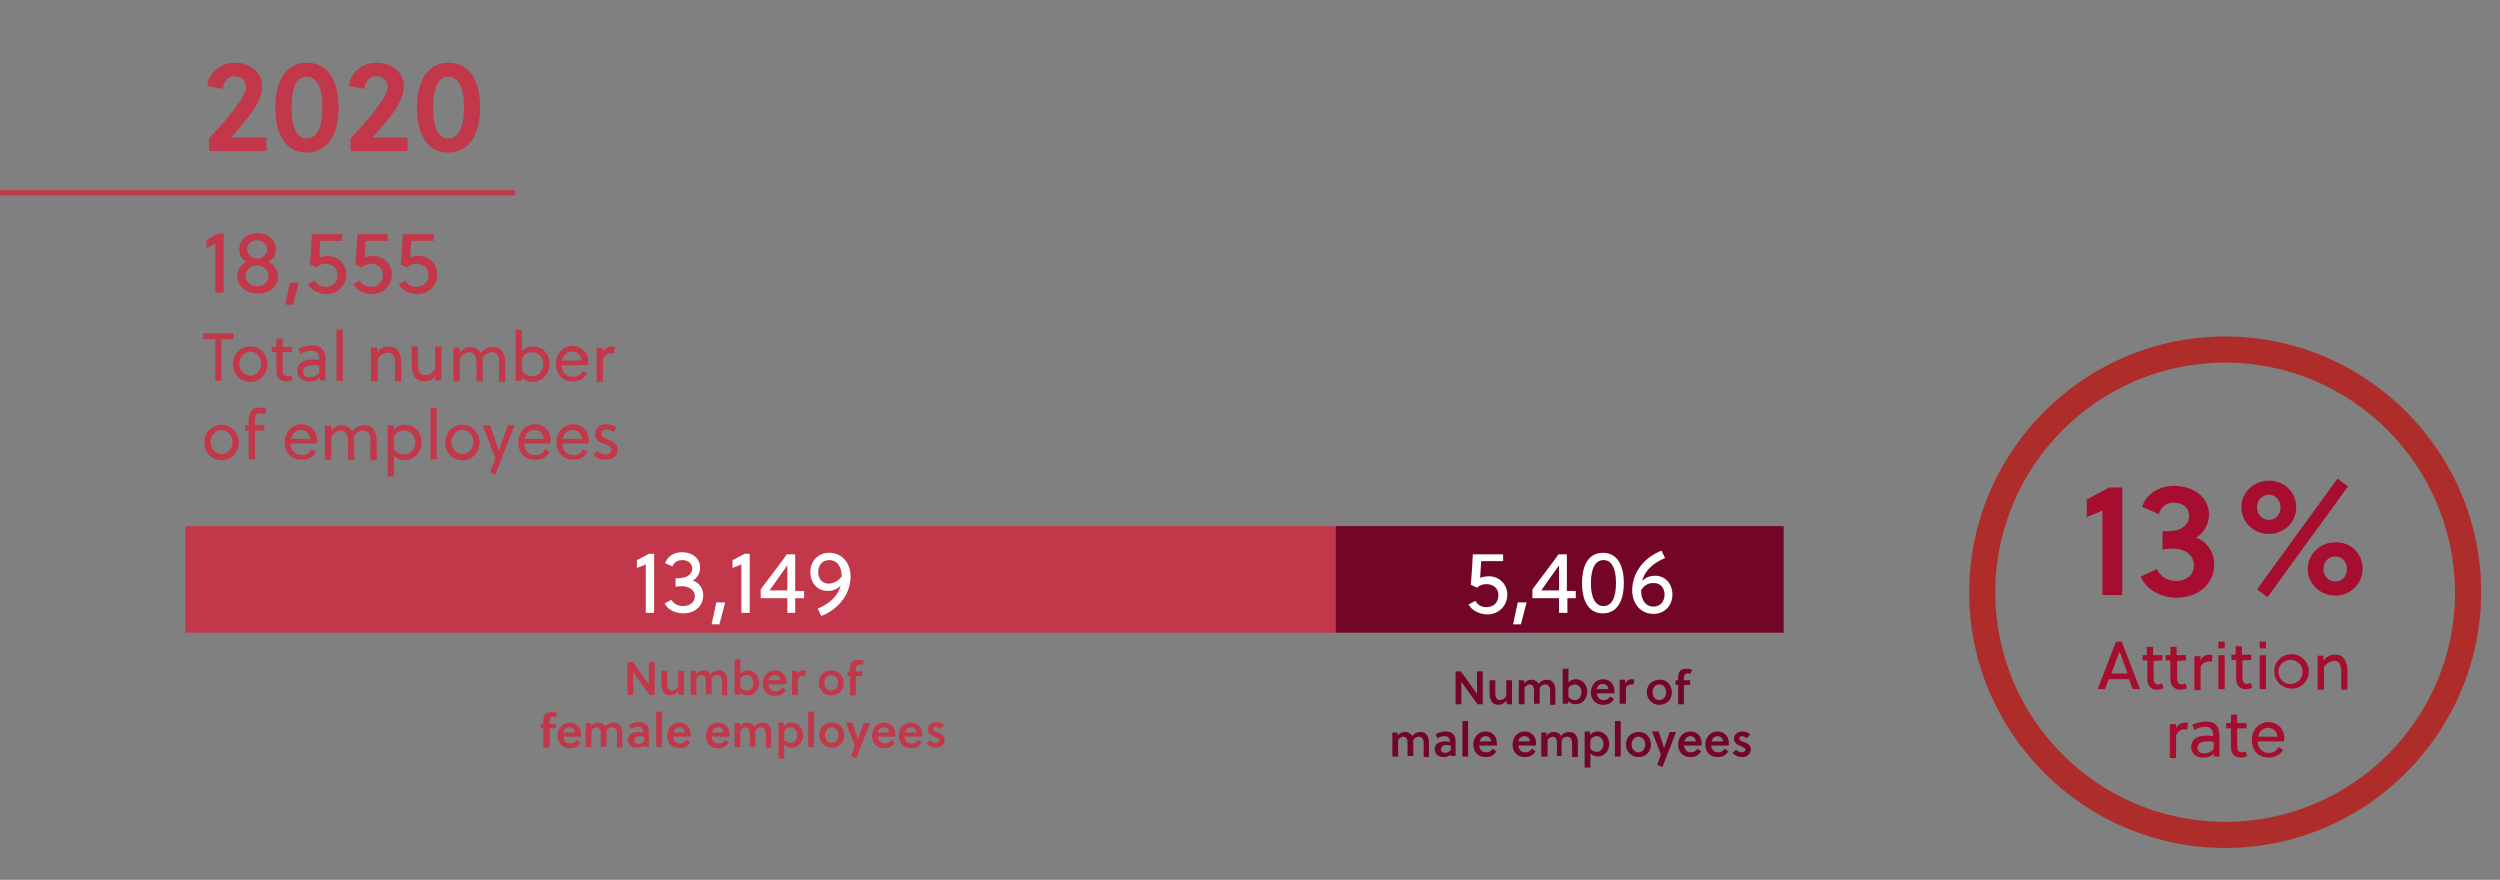 <?xml version="1.0" encoding="utf-8"?>
<!-- Generator: Adobe Illustrator 25.2.1, SVG Export Plug-In . SVG Version: 6.00 Build 0)  -->
<svg version="1.1" id="Layer_1" xmlns="http://www.w3.org/2000/svg" xmlns:xlink="http://www.w3.org/1999/xlink" x="0px" y="0px"
	 viewBox="0 0 478.5 168.4" style="enable-background:new 0 0 478.5 168.4;" xml:space="preserve">
<rect x="0" y="0" width="478.5" height="168.4" fill="#808080" stroke="none"/>
<style type="text/css">
	.st0{clip-path:url(#SVGID_2_);}
	.st1{fill:#C2384A;}
	.st2{fill:#730526;}
	.st3{enable-background:new    ;}
	.st4{fill:#FFFFFF;}
	.st5{fill:#A60D2E;}
	.st6{clip-path:url(#SVGID_4_);}
	.st7{fill:#AE2D2B;}
</style>
<g>
	<defs>
		<rect id="SVGID_1_" width="502.3" height="168.4"/>
	</defs>
	<clipPath id="SVGID_2_">
		<use xlink:href="#SVGID_1_"  style="overflow:visible;"/>
	</clipPath>
	<g class="st0">
		<g>
			<rect y="36.4" class="st1" width="98.6" height="1"/>
		</g>
	</g>
</g>
<g>
	<rect x="255.6" y="100.7" class="st2" width="85.8" height="20.4"/>
</g>
<g>
	<rect x="35.5" y="100.7" class="st1" width="220.1" height="20.4"/>
</g>
<g class="st3">
	<path class="st4" d="M123.6,117.3v-9.3c-0.5,0.3-1.2,0.5-1.7,0.7v-1.5c0.7-0.3,1.5-0.8,2.3-1.2h1v11.3H123.6z"/>
	<path class="st4" d="M129.4,110.7c0.7,0,1.2-0.1,1.6-0.2c0.9-0.2,1.5-0.9,1.5-1.7c0-0.9-0.8-1.6-1.9-1.6c-0.8,0-1.6,0.4-1.9,1.2
		l-1.4-0.6c0.4-1.2,1.6-2.1,3.2-2.1c2.1,0,3.5,1.2,3.5,3c0,1-0.6,2-1.4,2.4c1.2,0.4,2,1.5,2,2.8c0,2.2-1.7,3.5-3.8,3.5
		c-1.4,0-2.9-0.6-3.6-1.9l1.3-0.7c0.5,0.8,1.3,1.2,2.2,1.2c1.2,0,2.3-0.6,2.3-1.9c0-1.1-1.1-1.9-2.4-1.9c-0.4,0-0.8,0-1.3,0.1V110.7
		z"/>
</g>
<g class="st3">
	<path class="st4" d="M137.7,119.5h-1.5l0.9-4.2h1.7L137.7,119.5z"/>
</g>
<g class="st3">
	<path class="st4" d="M141.9,117.3v-9.3c-0.5,0.3-1.2,0.5-1.7,0.7v-1.5c0.7-0.3,1.5-0.8,2.3-1.2h1v11.3H141.9z"/>
	<path class="st4" d="M150.7,117.3v-2.8h-5.1v-1.7c1.4-1.9,3.5-4.6,5-6.7h1.6v7h1.7v1.4h-1.7v2.8H150.7z M150.7,113v-4.8
		c-1.1,1.5-2.6,3.7-3.4,4.8H150.7z"/>
	<path class="st4" d="M156.5,116.5c2.1-0.9,3.8-2.2,4.4-4.4c-0.7,0.7-1.5,1-2.5,1c-2,0-3.3-1.6-3.3-3.6c0-2.1,1.5-3.7,3.6-3.7
		c2.6,0,4.1,2.1,4.1,4.5c0,3.6-2.5,6.4-5.6,7.6L156.5,116.5z M161.1,110.3c0-1.6-0.7-3.1-2.4-3.1c-1.3,0-2.1,1-2.1,2.3
		c0,1.3,0.8,2.2,2,2.2C159.6,111.7,160.6,111.1,161.1,110.3z"/>
</g>
<g class="st3">
	<path class="st4" d="M287.8,107.4h-4.3c-0.1,1-0.1,2.2-0.2,3.2c0.5-0.2,1.1-0.3,1.7-0.3c1.9,0,3.5,1.5,3.5,3.5
		c0,2.1-1.6,3.8-3.8,3.8c-1.4,0-3-0.7-3.6-1.9l1.3-0.7c0.4,0.8,1.2,1.2,2.1,1.2c1.5,0,2.3-1,2.3-2.3s-1-2.1-2.3-2.1
		c-0.7,0-1.3,0.2-1.8,0.7l-1.2-0.6c0.2-1.7,0.3-4.1,0.4-5.8h5.8V107.4z"/>
</g>
<g class="st3">
	<path class="st4" d="M291.1,119.5h-1.5l0.9-4.2h1.7L291.1,119.5z"/>
</g>
<g class="st3">
	<path class="st4" d="M298.4,117.3v-2.8h-5.1v-1.7c1.4-1.9,3.5-4.6,5-6.7h1.6v7h1.7v1.4H300v2.8H298.4z M298.4,113v-4.8
		c-1.1,1.5-2.6,3.7-3.4,4.8H298.4z"/>
</g>
<g class="st3">
	<path class="st4" d="M310.8,111.6c0,3.6-1.4,5.8-4,5.8s-4-2.2-4-5.8c0-3.6,1.4-5.8,4-5.8S310.8,108,310.8,111.6z M304.5,111.6
		c0,2.9,0.9,4.4,2.4,4.4s2.4-1.4,2.4-4.4s-0.9-4.4-2.4-4.4S304.5,108.7,304.5,111.6z"/>
</g>
<g class="st3">
	<path class="st4" d="M318.7,106.8c-2.1,0.9-3.8,2.2-4.4,4.4c0.7-0.7,1.5-1,2.5-1c2,0,3.3,1.6,3.3,3.6c0,2.1-1.5,3.7-3.6,3.7
		c-2.6,0-4.1-2.1-4.1-4.5c0-3.6,2.5-6.4,5.6-7.6L318.7,106.8z M314.1,113c0,1.6,0.7,3.1,2.4,3.1c1.3,0,2.1-1,2.1-2.3
		c0-1.3-0.8-2.2-2-2.2C315.5,111.5,314.6,112.1,314.1,113z"/>
</g>
<g class="st3">
	<path class="st1" d="M124.3,133l-3.1-4.3v4.3h-1.1v-6.3h1l3.1,4.3v-4.3h1.1v6.3H124.3z"/>
	<path class="st1" d="M129.9,133l-0.1-0.7c-0.4,0.5-0.9,0.8-1.5,0.8s-1-0.2-1.3-0.6c-0.3-0.5-0.4-1.1-0.4-1.7v-2.4h1.1v2.3
		c0,0.4,0,0.8,0.2,1.1c0.1,0.2,0.4,0.4,0.7,0.4c0.4,0,0.9-0.3,1.2-0.7v-3.1h1.1v4.6H129.9z"/>
	<path class="st1" d="M138.2,133v-2.3c0-0.4,0-0.8-0.2-1.1c-0.1-0.2-0.4-0.4-0.7-0.4c-0.4,0-0.8,0.2-1.1,0.6c0,0.2,0,0.5,0,0.7v2.4
		h-1.1v-2.3c0-0.4,0-0.8-0.2-1.1c-0.1-0.2-0.4-0.3-0.6-0.3c-0.4,0-0.8,0.3-1,0.6v3.2h-1.1v-4.6h1l0,0.6c0.4-0.5,0.9-0.7,1.4-0.7
		c0.5,0,1,0.2,1.3,0.6c0,0.1,0.1,0.1,0.1,0.2c0.4-0.6,1-0.8,1.6-0.8c0.5,0,1,0.2,1.2,0.6c0.4,0.5,0.4,1.1,0.4,1.8v2.4H138.2z"/>
	<path class="st1" d="M141.7,126.3v2.6c0.3-0.4,0.9-0.6,1.4-0.6c1.3,0,2.2,1.1,2.2,2.4c0,1.3-0.9,2.4-2.2,2.4
		c-0.5,0-1.1-0.2-1.4-0.6l-0.1,0.5h-1v-6.8H141.7z M141.7,131.6c0.3,0.4,0.8,0.6,1.2,0.6c0.9,0,1.3-0.8,1.3-1.5
		c0-0.8-0.5-1.5-1.3-1.5c-0.4,0-0.9,0.2-1.2,0.7V131.6z"/>
	<path class="st1" d="M147.1,131c0.1,0.7,0.5,1.3,1.3,1.3c0.6,0,1-0.2,1.3-0.7l0.7,0.5c-0.5,0.8-1.1,1.1-2.1,1.1
		c-1.4,0-2.3-1-2.3-2.4c0-1.4,1-2.5,2.3-2.5c1.3,0,2.2,0.9,2.2,2.2c0,0.2,0,0.4,0,0.5H147.1z M148.3,129.2c-0.7,0-1.1,0.5-1.2,1h2.2
		C149.4,129.6,148.9,129.2,148.3,129.2z"/>
	<path class="st1" d="M152.6,129.1c0.3-0.5,0.6-0.8,1.1-0.8c0.2,0,0.4,0,0.6,0.1l-0.2,1c-0.1-0.1-0.3-0.1-0.4-0.1
		c-0.4,0-0.7,0.2-1,0.6v3.1h-1.1v-4.6h1L152.6,129.1z"/>
	<path class="st1" d="M161.5,130.7c0,1.4-1,2.4-2.4,2.4s-2.4-1.1-2.4-2.4c0-1.4,1-2.4,2.4-2.4S161.5,129.4,161.5,130.7z
		 M159.1,129.2c-0.8,0-1.3,0.7-1.3,1.5c0,0.8,0.5,1.5,1.3,1.5s1.3-0.7,1.3-1.5C160.4,129.9,159.9,129.2,159.1,129.2z"/>
	<path class="st1" d="M165,127.3c-0.2-0.1-0.4-0.1-0.6-0.1c-0.2,0-0.4,0.1-0.4,0.2c-0.1,0.1-0.2,0.4-0.2,0.7v0.4h1.2v0.9h-1.2v3.7
		h-1.1v-3.7h-0.5v-0.9h0.5v-0.5c0-0.5,0.1-0.9,0.3-1.2c0.2-0.3,0.6-0.5,1.3-0.5c0.4,0,0.7,0.1,1.1,0.2L165,127.3z"/>
</g>
<g class="st3">
	<path class="st1" d="M106.4,137.3c-0.2-0.1-0.4-0.1-0.6-0.1c-0.2,0-0.4,0.1-0.4,0.2c-0.1,0.1-0.2,0.4-0.2,0.7v0.4h1.2v0.9h-1.2v3.7
		H104v-3.7h-0.5v-0.9h0.5v-0.5c0-0.5,0.1-0.9,0.3-1.2c0.2-0.3,0.6-0.5,1.3-0.5c0.4,0,0.7,0.1,1.1,0.2L106.4,137.3z"/>
	<path class="st1" d="M107.8,141c0.1,0.7,0.5,1.3,1.3,1.3c0.6,0,1-0.2,1.3-0.7l0.7,0.5c-0.5,0.8-1.1,1.1-2.1,1.1
		c-1.4,0-2.3-1-2.3-2.4c0-1.4,1-2.5,2.3-2.5c1.3,0,2.2,0.9,2.2,2.2c0,0.2,0,0.4,0,0.5H107.8z M109,139.2c-0.7,0-1.1,0.5-1.2,1h2.2
		C110.1,139.6,109.6,139.2,109,139.2z"/>
	<path class="st1" d="M118.1,143v-2.3c0-0.4,0-0.8-0.2-1.1c-0.1-0.2-0.4-0.4-0.7-0.4c-0.4,0-0.8,0.2-1.1,0.6c0,0.2,0,0.5,0,0.7v2.4
		h-1.1v-2.3c0-0.4,0-0.8-0.2-1.1c-0.1-0.2-0.4-0.3-0.6-0.3c-0.4,0-0.8,0.3-1,0.6v3.2h-1.1v-4.6h1l0,0.6c0.4-0.5,0.9-0.7,1.4-0.7
		c0.5,0,1,0.2,1.3,0.6c0,0.1,0.1,0.1,0.1,0.2c0.4-0.6,1-0.8,1.6-0.8c0.5,0,1,0.2,1.2,0.6c0.4,0.5,0.4,1.1,0.4,1.8v2.4H118.1z"/>
	<path class="st1" d="M123.3,143l-0.1-0.4c-0.3,0.4-0.8,0.5-1.3,0.5c-0.9,0-1.7-0.5-1.7-1.5c0-1.2,1.1-1.5,2-1.5
		c0.2,0,0.5,0,0.9,0.1v-0.1c0-0.6-0.3-1-1-1c-0.5,0-1,0.2-1.4,0.4l-0.3-0.8c0.5-0.3,1.3-0.5,1.9-0.5c1.3,0,1.9,0.7,1.9,1.9v2.8
		H123.3z M123.2,141c-0.3-0.1-0.5-0.1-0.7-0.1c-0.5,0-1.1,0.2-1.1,0.8c0,0.5,0.4,0.7,0.8,0.7c0.4,0,0.7-0.2,1.1-0.5V141z"/>
	<path class="st1" d="M126.7,143h-1.1v-6.8h1.1V143z"/>
	<path class="st1" d="M128.8,141c0.1,0.7,0.5,1.3,1.3,1.3c0.6,0,1-0.2,1.3-0.7l0.7,0.5c-0.5,0.8-1.1,1.1-2.1,1.1
		c-1.4,0-2.3-1-2.3-2.4c0-1.4,1-2.5,2.3-2.5c1.3,0,2.2,0.9,2.2,2.2c0,0.2,0,0.4,0,0.5H128.8z M130.1,139.2c-0.7,0-1.1,0.5-1.2,1h2.2
		C131.1,139.6,130.6,139.2,130.1,139.2z"/>
	<path class="st1" d="M136.2,141c0.1,0.7,0.5,1.3,1.3,1.3c0.6,0,1-0.2,1.3-0.7l0.7,0.5c-0.5,0.8-1.1,1.1-2.1,1.1
		c-1.4,0-2.3-1-2.3-2.4c0-1.4,1-2.5,2.3-2.5c1.3,0,2.2,0.9,2.2,2.2c0,0.2,0,0.4,0,0.5H136.2z M137.5,139.2c-0.7,0-1.1,0.5-1.2,1h2.2
		C138.5,139.6,138.1,139.2,137.5,139.2z"/>
	<path class="st1" d="M146.6,143v-2.3c0-0.4,0-0.8-0.2-1.1c-0.1-0.2-0.4-0.4-0.7-0.4c-0.4,0-0.8,0.2-1.1,0.6c0,0.2,0,0.5,0,0.7v2.4
		h-1.1v-2.3c0-0.4,0-0.8-0.2-1.1c-0.1-0.2-0.4-0.3-0.6-0.3c-0.4,0-0.8,0.3-1,0.6v3.2h-1.1v-4.6h1l0,0.6c0.4-0.5,0.9-0.7,1.4-0.7
		c0.5,0,1,0.2,1.3,0.6c0,0.1,0.1,0.1,0.1,0.2c0.4-0.6,1-0.8,1.6-0.8c0.5,0,1,0.2,1.2,0.6c0.4,0.5,0.4,1.1,0.4,1.8v2.4H146.6z"/>
	<path class="st1" d="M150,138.4l0.1,0.6c0.3-0.5,0.9-0.7,1.4-0.7c1.3,0,2.2,1.1,2.2,2.4c0,1.3-0.9,2.4-2.2,2.4
		c-0.5,0-1-0.2-1.4-0.6v2.7H149v-6.9H150z M150.1,141.6c0.3,0.4,0.8,0.6,1.2,0.6c0.9,0,1.3-0.8,1.3-1.5c0-0.8-0.5-1.5-1.3-1.5
		c-0.4,0-0.9,0.2-1.2,0.7V141.6z"/>
	<path class="st1" d="M155.8,143h-1.1v-6.8h1.1V143z"/>
	<path class="st1" d="M161.6,140.7c0,1.4-1,2.4-2.4,2.4s-2.4-1.1-2.4-2.4c0-1.4,1-2.4,2.4-2.4S161.6,139.4,161.6,140.7z
		 M159.2,139.2c-0.8,0-1.3,0.7-1.3,1.5c0,0.8,0.5,1.5,1.3,1.5s1.3-0.7,1.3-1.5C160.5,139.9,160,139.2,159.2,139.2z"/>
	<path class="st1" d="M163.2,138.4l1,3.1h0l1.1-3.1h1.2l-2.6,6.7l-1-0.4l0.7-2l-1.7-4.4H163.2z"/>
	<path class="st1" d="M168,141c0.1,0.7,0.5,1.3,1.3,1.3c0.6,0,1-0.2,1.3-0.7l0.7,0.5c-0.5,0.8-1.1,1.1-2.1,1.1c-1.4,0-2.3-1-2.3-2.4
		c0-1.4,1-2.5,2.3-2.5c1.3,0,2.2,0.9,2.2,2.2c0,0.2,0,0.4,0,0.5H168z M169.2,139.2c-0.7,0-1.1,0.5-1.2,1h2.2
		C170.2,139.6,169.8,139.2,169.2,139.2z"/>
	<path class="st1" d="M173.1,141c0.1,0.7,0.5,1.3,1.3,1.3c0.6,0,1-0.2,1.3-0.7l0.7,0.5c-0.5,0.8-1.1,1.1-2.1,1.1
		c-1.4,0-2.3-1-2.3-2.4c0-1.4,1-2.5,2.3-2.5c1.3,0,2.2,0.9,2.2,2.2c0,0.2,0,0.4,0,0.5H173.1z M174.4,139.2c-0.7,0-1.1,0.5-1.2,1h2.2
		C175.4,139.6,175,139.2,174.4,139.2z"/>
	<path class="st1" d="M180,139.5c-0.2-0.2-0.6-0.4-0.9-0.4c-0.3,0-0.5,0.2-0.5,0.5c0,0.3,0.4,0.5,0.8,0.6c0.6,0.2,1.4,0.5,1.4,1.4
		c0,1-0.8,1.5-1.7,1.5c-0.7,0-1.3-0.3-1.8-0.8l0.7-0.6c0.3,0.3,0.6,0.5,1.1,0.5c0.3,0,0.7-0.2,0.7-0.5c0-0.3-0.5-0.5-0.9-0.7
		c-0.5-0.2-1.3-0.5-1.3-1.4c0-0.9,0.8-1.4,1.6-1.4c0.6,0,1.1,0.2,1.5,0.6L180,139.5z"/>
</g>
<g class="st3">
	<path class="st2" d="M282.8,134.8l-3.1-4.3v4.3h-1.1v-6.3h1l3.1,4.3v-4.3h1.1v6.3H282.8z"/>
	<path class="st2" d="M288.4,134.8l-0.1-0.7c-0.4,0.5-0.9,0.8-1.5,0.8c-0.6,0-1-0.2-1.3-0.6c-0.3-0.5-0.4-1.1-0.4-1.7v-2.4h1.1v2.3
		c0,0.4,0,0.8,0.2,1.1c0.1,0.2,0.4,0.4,0.7,0.4c0.4,0,0.9-0.3,1.2-0.7v-3.1h1.1v4.6H288.4z"/>
	<path class="st2" d="M296.7,134.8v-2.3c0-0.4,0-0.8-0.2-1.1c-0.1-0.2-0.4-0.4-0.7-0.4c-0.4,0-0.8,0.2-1.1,0.6c0,0.2,0,0.5,0,0.7
		v2.4h-1.1v-2.3c0-0.4,0-0.8-0.2-1.1c-0.1-0.2-0.4-0.3-0.6-0.3c-0.4,0-0.8,0.3-1,0.6v3.2h-1.1v-4.6h1l0,0.6c0.4-0.5,0.9-0.7,1.4-0.7
		c0.5,0,1,0.2,1.3,0.6c0,0.1,0.1,0.1,0.1,0.2c0.4-0.6,1-0.8,1.6-0.8c0.5,0,1,0.2,1.2,0.6c0.4,0.5,0.4,1.1,0.4,1.8v2.4H296.7z"/>
	<path class="st2" d="M300.2,128v2.6c0.3-0.4,0.9-0.6,1.4-0.6c1.3,0,2.2,1.1,2.2,2.4c0,1.3-0.9,2.4-2.2,2.4c-0.5,0-1.1-0.2-1.4-0.6
		l-0.1,0.5h-1V128H300.2z M300.2,133.4c0.3,0.4,0.8,0.6,1.2,0.6c0.9,0,1.3-0.8,1.3-1.5c0-0.8-0.5-1.5-1.3-1.5
		c-0.4,0-0.9,0.2-1.2,0.7V133.4z"/>
	<path class="st2" d="M305.6,132.7c0.1,0.7,0.5,1.3,1.3,1.3c0.6,0,1-0.2,1.3-0.7l0.7,0.5c-0.5,0.8-1.1,1.1-2.1,1.1
		c-1.4,0-2.3-1-2.3-2.4c0-1.4,1-2.5,2.3-2.5c1.3,0,2.2,0.9,2.2,2.2c0,0.2,0,0.4,0,0.5H305.6z M306.8,130.9c-0.7,0-1.1,0.5-1.2,1h2.2
		C307.9,131.4,307.4,130.9,306.8,130.9z"/>
	<path class="st2" d="M311.1,130.8c0.3-0.5,0.6-0.8,1.1-0.8c0.2,0,0.4,0,0.6,0.1l-0.2,1c-0.1-0.1-0.3-0.1-0.4-0.1
		c-0.4,0-0.7,0.2-1,0.6v3.1H310v-4.6h1L311.1,130.8z"/>
	<path class="st2" d="M320,132.5c0,1.4-1,2.4-2.4,2.4c-1.4,0-2.4-1.1-2.4-2.4c0-1.4,1-2.4,2.4-2.4C319,130,320,131.1,320,132.5z
		 M317.6,131c-0.8,0-1.3,0.7-1.3,1.5c0,0.8,0.5,1.5,1.3,1.5c0.8,0,1.3-0.7,1.3-1.5C318.9,131.7,318.4,131,317.6,131z"/>
	<path class="st2" d="M323.5,129c-0.2-0.1-0.4-0.1-0.6-0.1c-0.2,0-0.4,0.1-0.4,0.2c-0.1,0.1-0.2,0.4-0.2,0.7v0.4h1.2v0.9h-1.2v3.7
		h-1.1v-3.7h-0.5v-0.9h0.5v-0.5c0-0.5,0.1-0.9,0.3-1.2c0.2-0.3,0.6-0.5,1.3-0.5c0.4,0,0.7,0.1,1.1,0.2L323.5,129z"/>
</g>
<g class="st3">
	<path class="st2" d="M272.5,144.8v-2.3c0-0.4,0-0.8-0.2-1.1c-0.1-0.2-0.4-0.4-0.7-0.4c-0.4,0-0.8,0.2-1.1,0.6c0,0.2,0,0.5,0,0.7
		v2.4h-1.1v-2.3c0-0.4,0-0.8-0.2-1.1c-0.1-0.2-0.4-0.3-0.6-0.3c-0.4,0-0.8,0.3-1,0.6v3.2h-1.1v-4.6h1l0,0.6c0.4-0.5,0.9-0.7,1.4-0.7
		c0.5,0,1,0.2,1.3,0.6c0,0.1,0.1,0.1,0.1,0.2c0.4-0.6,1-0.8,1.6-0.8c0.5,0,1,0.2,1.2,0.6c0.4,0.5,0.4,1.1,0.4,1.8v2.4H272.5z"/>
	<path class="st2" d="M277.7,144.8l-0.1-0.4c-0.3,0.4-0.8,0.5-1.3,0.5c-0.9,0-1.7-0.5-1.7-1.5c0-1.2,1.1-1.5,2-1.5
		c0.2,0,0.5,0,0.9,0.1v-0.1c0-0.6-0.3-1-1-1c-0.5,0-1,0.2-1.4,0.4l-0.3-0.8c0.5-0.3,1.3-0.5,1.9-0.5c1.3,0,1.9,0.7,1.9,1.9v2.8
		H277.7z M277.6,142.7c-0.3-0.1-0.5-0.1-0.7-0.1c-0.5,0-1.1,0.2-1.1,0.8c0,0.5,0.4,0.7,0.8,0.7c0.4,0,0.7-0.2,1.1-0.5V142.7z"/>
	<path class="st2" d="M281,144.8h-1.1V138h1.1V144.8z"/>
	<path class="st2" d="M283.1,142.7c0.1,0.7,0.5,1.3,1.3,1.3c0.6,0,1-0.2,1.3-0.7l0.7,0.5c-0.5,0.8-1.1,1.1-2.1,1.1
		c-1.4,0-2.3-1-2.3-2.4c0-1.4,1-2.5,2.3-2.5c1.3,0,2.2,0.9,2.2,2.2c0,0.2,0,0.4,0,0.5H283.1z M284.4,140.9c-0.7,0-1.1,0.5-1.2,1h2.2
		C285.4,141.4,285,140.9,284.4,140.9z"/>
	<path class="st2" d="M290.6,142.7c0.1,0.7,0.5,1.3,1.3,1.3c0.6,0,1-0.2,1.3-0.7l0.7,0.5c-0.5,0.8-1.1,1.1-2.1,1.1
		c-1.4,0-2.3-1-2.3-2.4c0-1.4,1-2.5,2.3-2.5c1.3,0,2.2,0.9,2.2,2.2c0,0.2,0,0.4,0,0.5H290.6z M291.8,140.9c-0.7,0-1.1,0.5-1.2,1h2.2
		C292.9,141.4,292.4,140.9,291.8,140.9z"/>
	<path class="st2" d="M300.9,144.8v-2.3c0-0.4,0-0.8-0.2-1.1c-0.1-0.2-0.4-0.4-0.7-0.4c-0.4,0-0.8,0.2-1.1,0.6c0,0.2,0,0.5,0,0.7
		v2.4H298v-2.3c0-0.4,0-0.8-0.2-1.1c-0.1-0.2-0.4-0.3-0.6-0.3c-0.4,0-0.8,0.3-1,0.6v3.2H295v-4.6h1l0,0.6c0.4-0.5,0.9-0.7,1.4-0.7
		c0.5,0,1,0.2,1.3,0.6c0,0.1,0.1,0.1,0.1,0.2c0.4-0.6,1-0.8,1.6-0.8c0.5,0,1,0.2,1.2,0.6c0.4,0.5,0.4,1.1,0.4,1.8v2.4H300.9z"/>
	<path class="st2" d="M304.3,140.1l0.1,0.6c0.3-0.5,0.9-0.7,1.4-0.7c1.3,0,2.2,1.1,2.2,2.4c0,1.3-0.9,2.4-2.2,2.4
		c-0.5,0-1-0.2-1.4-0.6v2.7h-1.1v-6.9H304.3z M304.4,143.3c0.3,0.4,0.8,0.6,1.2,0.6c0.9,0,1.3-0.8,1.3-1.5c0-0.8-0.5-1.5-1.3-1.5
		c-0.4,0-0.9,0.2-1.2,0.7V143.3z"/>
	<path class="st2" d="M310.2,144.8h-1.1V138h1.1V144.8z"/>
	<path class="st2" d="M316,142.5c0,1.4-1,2.4-2.4,2.4c-1.4,0-2.4-1.1-2.4-2.4c0-1.4,1-2.4,2.4-2.4C314.9,140,316,141.1,316,142.5z
		 M313.6,141c-0.8,0-1.3,0.7-1.3,1.5c0,0.8,0.5,1.5,1.3,1.5c0.8,0,1.3-0.7,1.3-1.5C314.9,141.6,314.3,141,313.6,141z"/>
	<path class="st2" d="M317.5,140.1l1,3.1h0l1.1-3.1h1.2l-2.6,6.7l-1-0.4l0.7-2l-1.7-4.4H317.5z"/>
	<path class="st2" d="M322.3,142.7c0.1,0.7,0.5,1.3,1.3,1.3c0.6,0,1-0.2,1.3-0.7l0.7,0.5c-0.5,0.8-1.1,1.1-2.1,1.1
		c-1.4,0-2.3-1-2.3-2.4c0-1.4,1-2.5,2.3-2.5c1.3,0,2.2,0.9,2.2,2.2c0,0.2,0,0.4,0,0.5H322.3z M323.6,140.9c-0.7,0-1.1,0.5-1.2,1h2.2
		C324.6,141.4,324.1,140.9,323.6,140.9z"/>
	<path class="st2" d="M327.5,142.7c0.1,0.7,0.5,1.3,1.3,1.3c0.6,0,1-0.2,1.3-0.7l0.7,0.5c-0.5,0.8-1.1,1.1-2.1,1.1
		c-1.4,0-2.3-1-2.3-2.4c0-1.4,1-2.5,2.3-2.5c1.3,0,2.2,0.9,2.2,2.2c0,0.2,0,0.4,0,0.5H327.5z M328.8,140.9c-0.7,0-1.1,0.5-1.2,1h2.2
		C329.8,141.4,329.3,140.9,328.8,140.9z"/>
	<path class="st2" d="M334.3,141.3c-0.2-0.2-0.6-0.4-0.9-0.4c-0.3,0-0.5,0.2-0.5,0.5c0,0.3,0.4,0.5,0.8,0.6c0.6,0.2,1.4,0.5,1.4,1.4
		c0,1-0.8,1.5-1.7,1.5c-0.7,0-1.3-0.3-1.8-0.8l0.7-0.6c0.3,0.3,0.6,0.5,1.1,0.5c0.3,0,0.7-0.2,0.7-0.5c0-0.3-0.5-0.5-0.9-0.7
		c-0.5-0.2-1.3-0.5-1.3-1.4c0-0.9,0.8-1.4,1.6-1.4c0.6,0,1.1,0.2,1.5,0.6L334.3,141.3z"/>
</g>
<g class="st3">
	<path class="st1" d="M50.9,28.9H40v-2.4c1.9-2,4.2-4.6,5.7-6.8c0.6-0.9,1.4-2.1,1.4-3.1c0-1.2-1-2-2.2-2c-1.2,0-2.2,1-2.2,2.4
		l-3-0.5c0.2-2.8,2.7-4.5,5.3-4.5c2.7,0,5.2,1.7,5.2,4.5c0,1.6-0.8,3.2-1.7,4.6c-1.3,1.8-2.8,3.6-4.3,5.2h6.8V28.9z"/>
</g>
<g class="st3">
	<path class="st1" d="M64.8,20.6c0,5.3-2.2,8.6-6.1,8.6c-3.9,0-6-3.3-6-8.6c0-5.3,2.2-8.6,6-8.6C62.6,12,64.8,15.2,64.8,20.6z
		 M55.8,20.6c0,4,1.1,5.9,2.9,5.9c1.9,0,3-2,3-5.9c0-4-1.1-5.9-3-5.9C56.8,14.6,55.8,16.6,55.8,20.6z"/>
</g>
<g class="st3">
	<path class="st1" d="M78,28.9H67.1v-2.4c1.9-2,4.2-4.6,5.7-6.8c0.6-0.9,1.4-2.1,1.4-3.1c0-1.2-1-2-2.2-2c-1.2,0-2.2,1-2.2,2.4
		l-3-0.5c0.2-2.8,2.7-4.5,5.3-4.5c2.7,0,5.2,1.7,5.2,4.5c0,1.6-0.8,3.2-1.7,4.6c-1.3,1.8-2.8,3.6-4.3,5.2H78V28.9z"/>
</g>
<g class="st3">
	<path class="st1" d="M91.9,20.6c0,5.3-2.2,8.6-6.1,8.6c-3.9,0-6-3.3-6-8.6c0-5.3,2.2-8.6,6-8.6C89.7,12,91.9,15.2,91.9,20.6z
		 M82.9,20.6c0,4,1.1,5.9,2.9,5.9c1.9,0,3-2,3-5.9c0-4-1.1-5.9-3-5.9C84,14.6,82.9,16.6,82.9,20.6z"/>
</g>
<g class="st3">
	<path class="st5" d="M402.4,113.8V97.7c-0.9,0.5-2.2,0.9-3,1.3v-3.4c1.3-0.7,2.9-1.5,4.3-2.3h2.5v20.6H402.4z"/>
</g>
<g class="st3">
	<path class="st5" d="M414,101.7c1.1,0,2-0.1,2.6-0.2c1.4-0.4,2.4-1.4,2.4-2.7c0-1.5-1.1-2.6-2.9-2.6c-1.4,0-2.5,0.8-2.9,2.2
		l-3.2-1.4c0.8-2.5,3.3-4,6.1-4c3.7,0,6.7,2.1,6.7,5.5c0,1.8-1,3.6-2.5,4.4c2.1,0.7,3.5,2.8,3.5,5.1c0,4-3.3,6.4-7.2,6.4
		c-2.8,0-5.6-1.3-6.9-4l3.1-1.5c0.7,1.5,2.1,2.3,3.7,2.3c1.8,0,3.4-1,3.4-3s-1.7-3.2-4-3.2c-0.5,0-1.2,0-2,0.2V101.7z"/>
</g>
<g class="st3">
	<path class="st5" d="M439.5,97.1c0,2.9-2.4,5.1-5.2,5.1c-2.9,0-5.3-2.2-5.3-5.1s2.4-5.1,5.3-5.1C437.2,92,439.5,94.2,439.5,97.1z
		 M449.4,93.1l-15.4,21.2l-2-1.5l15.4-21.2L449.4,93.1z M432,97.1c0,1.4,1,2.4,2.3,2.4c1.3,0,2.2-1,2.2-2.4s-1-2.4-2.2-2.4
		C433,94.7,432,95.7,432,97.1z M452.2,108.9c0,2.9-2.4,5.1-5.2,5.1c-2.9,0-5.3-2.2-5.3-5.1s2.4-5.1,5.3-5.1
		C449.9,103.7,452.2,105.9,452.2,108.9z M444.7,108.9c0,1.4,1,2.4,2.3,2.4c1.3,0,2.2-1,2.2-2.4s-1-2.4-2.2-2.4
		C445.7,106.5,444.7,107.5,444.7,108.9z"/>
</g>
<g class="st3">
	<path class="st1" d="M41.2,56v-9.3c-0.5,0.3-1.2,0.5-1.7,0.7v-1.5c0.7-0.3,1.5-0.8,2.3-1.2h1V56H41.2z"/>
	<path class="st1" d="M45.4,52.9c0-1.3,0.7-2.3,1.8-2.8c-0.9-0.5-1.4-1.2-1.4-2.4c0-1.7,1.4-3.1,3.5-3.1s3.5,1.4,3.5,3.1
		c0,1.2-0.5,1.9-1.4,2.4c1.1,0.6,1.8,1.5,1.8,2.8c0,1.9-1.5,3.3-3.8,3.3S45.4,54.7,45.4,52.9z M47,52.8c0,1.1,1,2,2.2,2
		c1.2,0,2.2-0.8,2.2-2c0-1.1-1-2-2.2-2C48,50.8,47,51.7,47,52.8z M47.3,47.7c0,1,0.9,1.8,1.9,1.8c1,0,1.9-0.8,1.9-1.8
		c0-1-0.8-1.7-1.9-1.7C48.2,45.9,47.3,46.6,47.3,47.7z"/>
	<path class="st1" d="M56.1,58.3h-1.5l0.9-4.2h1.7L56.1,58.3z"/>
</g>
<g class="st3">
	<path class="st1" d="M65.6,46.1h-4.3c-0.1,1-0.1,2.2-0.2,3.2c0.5-0.2,1.1-0.3,1.7-0.3c1.9,0,3.5,1.5,3.5,3.5c0,2.1-1.6,3.8-3.8,3.8
		c-1.4,0-3-0.7-3.6-1.9l1.3-0.7c0.4,0.8,1.2,1.2,2.1,1.2c1.5,0,2.3-1,2.3-2.3s-1-2.1-2.3-2.1c-0.7,0-1.3,0.2-1.8,0.7l-1.2-0.6
		c0.2-1.7,0.3-4.1,0.4-5.8h5.8V46.1z"/>
</g>
<g class="st3">
	<path class="st1" d="M74.3,46.1H70c-0.1,1-0.1,2.2-0.2,3.2c0.5-0.2,1.1-0.3,1.7-0.3c1.9,0,3.5,1.5,3.5,3.5c0,2.1-1.6,3.8-3.8,3.8
		c-1.4,0-3-0.7-3.6-1.9l1.3-0.7c0.4,0.8,1.2,1.2,2.1,1.2c1.5,0,2.3-1,2.3-2.3s-1-2.1-2.3-2.1c-0.7,0-1.3,0.2-1.8,0.7l-1.2-0.6
		c0.2-1.7,0.3-4.1,0.4-5.8h5.8V46.1z"/>
</g>
<g class="st3">
	<path class="st1" d="M83,46.1h-4.3c-0.1,1-0.1,2.2-0.2,3.2C79,49,79.6,49,80.2,49c1.9,0,3.5,1.5,3.5,3.5c0,2.1-1.6,3.8-3.8,3.8
		c-1.4,0-3-0.7-3.6-1.9l1.3-0.7c0.4,0.8,1.2,1.2,2.1,1.2c1.5,0,2.3-1,2.3-2.3s-1-2.1-2.3-2.1c-0.7,0-1.3,0.2-1.8,0.7l-1.2-0.6
		c0.2-1.7,0.3-4.1,0.4-5.8H83V46.1z"/>
</g>
<g>
	<path class="st5" d="M408.2,131.9l-0.7-1.9h-3.9l-0.7,1.9h-1.4l3.5-9.1h1.1l3.5,9.1H408.2z M404.1,128.9h3.1l-1.5-4.2l0,0
		L404.1,128.9z M412.2,126.5v2.9c0,0.2,0,0.3,0,0.5c0,0.7,0.3,1.1,0.9,1.1c0.3,0,0.5-0.1,0.7-0.2l0.3,0.9c-0.4,0.2-0.8,0.3-1.2,0.3
		c-0.7,0.1-1.4-0.3-1.7-1c-0.2-0.4-0.2-0.9-0.2-1.4v-3.2h-0.9v-1h0.8v-1.6h1.2v1.6h1.8v1L412.2,126.5z M416.7,126.5v2.9
		c0,0.2,0,0.3,0,0.5c0,0.7,0.3,1.1,0.9,1.1c0.3,0,0.5-0.1,0.7-0.2l0.3,0.9c-0.4,0.2-0.8,0.3-1.2,0.3c-0.7,0.1-1.4-0.3-1.8-1
		c-0.2-0.4-0.2-0.9-0.2-1.4v-3.2h-0.9v-1h0.9v-1.6h1.2v1.6h1.8v1L416.7,126.5z M421.1,126.5c0.3-0.7,0.9-1.2,1.7-1.2
		c0.2,0,0.5,0,0.7,0.1l-0.2,1.3c-0.2-0.1-0.4-0.1-0.6-0.1c-0.7,0-1.3,0.5-1.5,1.1v4.4H420v-6.5h1.2L421.1,126.5z M424.6,124.1v-1.3
		h1.2v1.3H424.6z M424.6,131.9v-6.5h1.2v6.5H424.6z M429.2,126.4v2.9c0,0.2,0,0.3,0,0.5c0,0.7,0.3,1.1,0.9,1.1
		c0.3,0,0.5-0.1,0.7-0.2l0.3,0.9c-0.4,0.2-0.8,0.3-1.2,0.3c-0.7,0.1-1.4-0.3-1.7-1c-0.2-0.4-0.2-0.9-0.2-1.4v-3.2h-0.9v-1h0.8v-1.6
		h1.2v1.6h1.8v1L429.2,126.4z M432.5,124.1v-1.3h1.2v1.3H432.5z M432.5,131.9v-6.5h1.2v6.5H432.5z M441.9,128.6
		c0,1.8-1.6,3.3-3.4,3.2s-3.3-1.6-3.2-3.4c0-1.8,1.5-3.2,3.3-3.2c1.8,0,3.3,1.5,3.3,3.3C441.9,128.6,441.9,128.6,441.9,128.6
		L441.9,128.6z M438.6,126.3c-1.3-0.1-2.4,0.8-2.5,2.1c-0.1,1.3,0.8,2.4,2.1,2.5c1.3,0.1,2.4-0.8,2.5-2.1c0-0.1,0-0.1,0-0.2
		C440.8,127.4,439.8,126.4,438.6,126.3C438.6,126.4,438.6,126.4,438.6,126.3L438.6,126.3z M444.7,125.4v1.1c0.4-0.7,1.2-1.2,2.1-1.2
		c0.7-0.1,1.4,0.2,1.9,0.8c0.4,0.7,0.7,1.6,0.6,2.5v3.4h-1.2v-3.2c0.1-0.6-0.1-1.2-0.3-1.8c-0.3-0.4-0.7-0.6-1.1-0.5
		c-0.8,0.1-1.5,0.5-1.9,1.2v4.3h-1.2v-6.5H444.7z"/>
</g>
<g class="st3">
	<path class="st5" d="M416.4,139.5c0.4-0.7,1-1.2,1.7-1.2c0.3,0,0.5,0,0.7,0.1l-0.2,1.3c-0.2-0.1-0.4-0.1-0.6-0.1
		c-0.7,0-1.1,0.4-1.5,1.1v4.4h-1.2v-6.5h1.2V139.5z"/>
	<path class="st5" d="M423.7,144.9v-0.7c-0.5,0.6-1.1,0.8-2,0.8c-1.2,0-2.3-0.6-2.3-2c0-1.7,1.5-2.2,2.9-2.2c0.3,0,0.7,0,1.3,0.1
		v-0.2c0-1-0.5-1.6-1.5-1.6c-0.8,0-1.5,0.3-2.1,0.6l-0.4-1c0.7-0.3,1.7-0.6,2.6-0.6c1.9,0,2.6,1,2.6,2.7v4H423.7z M423.7,142
		c-0.5-0.1-0.8-0.1-1.2-0.1c-0.8,0-1.9,0.2-1.9,1.2c0,0.8,0.6,1.1,1.3,1.1c0.7,0,1.2-0.3,1.8-0.8V142z"/>
	<path class="st5" d="M428.2,139.5v2.9c0,0.2,0,0.3,0,0.5c0,0.7,0.3,1.1,0.9,1.1c0.3,0,0.5-0.1,0.7-0.2l0.3,0.9
		c-0.3,0.2-0.8,0.3-1.2,0.3c-0.9,0-1.5-0.4-1.7-1c-0.2-0.4-0.2-0.8-0.2-1.4v-3.2h-0.9v-1h0.9v-1.6h1.2v1.6h1.8v1H428.2z"/>
	<path class="st5" d="M432.1,142c0.1,1.1,0.8,2.1,2.1,2.1c0.9,0,1.5-0.3,1.9-1.1l0.9,0.5c-0.6,1-1.5,1.5-2.8,1.5
		c-2.1,0-3.2-1.5-3.2-3.4c0-1.9,1.4-3.4,3.2-3.4c1.7,0,3,1.3,3,3c0,0.2,0,0.5-0.1,0.7H432.1z M432.2,141h3.7
		c-0.1-0.9-0.8-1.7-1.7-1.7C433.1,139.3,432.4,140,432.2,141z"/>
</g>
<g class="st3">
	<path class="st1" d="M42.4,64.9v8h-1.2v-8h-2.3v-1.1h5.8v1.1H42.4z"/>
</g>
<g class="st3">
	<path class="st1" d="M51.2,69.7c0,1.9-1.4,3.4-3.3,3.4s-3.3-1.5-3.3-3.4s1.4-3.4,3.3-3.4S51.2,67.8,51.2,69.7z M47.9,67.3
		c-1.2,0-2.1,1.1-2.1,2.3s0.9,2.3,2.1,2.3s2.1-1.1,2.1-2.3S49.1,67.3,47.9,67.3z"/>
	<path class="st1" d="M54.1,67.5v2.9c0,0.2,0,0.3,0,0.5c0,0.7,0.3,1.1,0.9,1.1c0.3,0,0.5-0.1,0.7-0.2l0.3,0.9
		c-0.3,0.2-0.8,0.3-1.2,0.3c-0.9,0-1.5-0.4-1.7-1c-0.2-0.4-0.2-0.8-0.2-1.4v-3.2H52v-1h0.9v-1.6h1.2v1.6h1.8v1H54.1z"/>
	<path class="st1" d="M61.2,72.9v-0.7c-0.5,0.6-1.1,0.8-2,0.8c-1.2,0-2.3-0.6-2.3-2c0-1.7,1.5-2.2,2.9-2.2c0.3,0,0.7,0,1.3,0.1v-0.2
		c0-1-0.5-1.6-1.5-1.6c-0.8,0-1.5,0.3-2.1,0.6l-0.4-1c0.7-0.3,1.7-0.6,2.6-0.6c1.9,0,2.6,1,2.6,2.7v4H61.2z M61.1,70
		c-0.5-0.1-0.8-0.1-1.2-0.1c-0.8,0-1.9,0.2-1.9,1.2c0,0.8,0.6,1.1,1.3,1.1c0.7,0,1.2-0.3,1.8-0.8V70z"/>
	<path class="st1" d="M65.6,72.9h-1.2v-9.8h1.2V72.9z"/>
	<path class="st1" d="M72.2,66.4v1.1c0.5-0.8,1.2-1.2,2.1-1.2c0.9,0,1.5,0.3,1.9,0.8c0.4,0.6,0.6,1.5,0.6,2.5v3.4h-1.2v-3.2
		c0-0.6,0-1.3-0.3-1.8c-0.2-0.3-0.6-0.5-1.1-0.5c-0.8,0-1.5,0.5-1.9,1.2v4.3H71v-6.5H72.2z"/>
	<path class="st1" d="M83.4,71.8c-0.5,0.8-1.2,1.2-2.1,1.2c-0.9,0-1.5-0.3-1.9-0.8c-0.4-0.6-0.6-1.5-0.6-2.5v-3.4H80v3.2
		c0,0.6,0,1.3,0.3,1.8c0.2,0.3,0.6,0.5,1.1,0.5c0.8,0,1.5-0.5,1.9-1.2v-4.3h1.2v6.5h-1.2V71.8z"/>
	<path class="st1" d="M95.5,72.9v-3.2c0-0.6,0-1.3-0.3-1.8c-0.2-0.3-0.6-0.5-1.1-0.5c-0.6,0-1.3,0.4-1.8,1.1
		c0.1,0.3,0.1,0.7,0.1,1.1v3.4h-1.2v-3.2c0-0.6,0-1.4-0.4-1.9c-0.2-0.3-0.5-0.5-1-0.5c-0.7,0-1.4,0.6-1.8,1.2v4.4h-1.2v-6.5H88v1
		c0.5-0.7,1.3-1.1,2-1.1s1.4,0.3,1.8,0.9c0.1,0.1,0.1,0.2,0.2,0.3c0.6-0.8,1.4-1.2,2.3-1.2c0.9,0,1.4,0.3,1.8,0.8
		c0.5,0.6,0.6,1.5,0.6,2.5v3.4H95.5z"/>
	<path class="st1" d="M99.9,63.2v4.1c0.5-0.7,1.3-1,2.1-1c1.9,0,3.2,1.5,3.2,3.4c0,1.7-1.3,3.4-3.3,3.4c-0.8,0-1.5-0.3-2-0.9v0.7
		h-1.2v-9.8H99.9z M99.9,71c0.4,0.6,1.2,1,1.9,1c1.5,0,2.2-1.2,2.2-2.3c0-1.2-0.8-2.3-2.2-2.3c-0.7,0-1.6,0.4-1.9,1.2V71z"/>
	<path class="st1" d="M107.5,70c0.1,1.1,0.8,2.1,2.1,2.1c0.9,0,1.5-0.3,1.9-1.1l0.9,0.5c-0.7,1-1.5,1.5-2.8,1.5
		c-2.1,0-3.2-1.5-3.2-3.4c0-1.9,1.4-3.4,3.2-3.4c1.7,0,3,1.3,3,3c0,0.2,0,0.5-0.1,0.7H107.5z M107.6,69h3.7
		c-0.1-0.9-0.8-1.7-1.7-1.7C108.5,67.3,107.8,68,107.6,69z"/>
	<path class="st1" d="M115.3,67.5c0.4-0.7,1-1.2,1.7-1.2c0.3,0,0.5,0,0.7,0.1l-0.2,1.3c-0.2-0.1-0.4-0.1-0.6-0.1
		c-0.7,0-1.1,0.4-1.5,1.1v4.4h-1.2v-6.5h1.2V67.5z"/>
</g>
<g class="st3">
	<path class="st1" d="M45.7,84.7c0,1.9-1.4,3.4-3.3,3.4c-1.9,0-3.3-1.5-3.3-3.4s1.4-3.4,3.3-3.4C44.3,81.3,45.7,82.8,45.7,84.7z
		 M42.4,82.3c-1.2,0-2.1,1.1-2.1,2.3s0.9,2.3,2.1,2.3c1.2,0,2.1-1.1,2.1-2.3S43.6,82.3,42.4,82.3z"/>
	<path class="st1" d="M50.7,79.3c-0.2-0.1-0.5-0.2-0.8-0.2c-0.4,0-0.6,0.1-0.8,0.2c-0.3,0.2-0.3,0.7-0.3,1.3v0.8h1.8v1h-1.8v5.5
		h-1.2v-5.5h-0.7v-1h0.7v-0.9c0-0.7,0.1-1.3,0.4-1.7c0.3-0.5,0.9-0.8,1.7-0.8c0.4,0,0.9,0.1,1.3,0.3L50.7,79.3z"/>
	<path class="st1" d="M55.6,85c0.1,1.1,0.8,2.1,2.1,2.1c0.9,0,1.5-0.3,1.9-1.1l0.9,0.5c-0.6,1-1.5,1.5-2.8,1.5
		c-2.1,0-3.2-1.5-3.2-3.4c0-1.9,1.4-3.4,3.2-3.4c1.7,0,3,1.3,3,3c0,0.2,0,0.5-0.1,0.7H55.6z M55.7,84h3.7c-0.1-0.9-0.8-1.7-1.7-1.7
		C56.6,82.3,56,83,55.7,84z"/>
	<path class="st1" d="M70.9,87.9v-3.2c0-0.6,0-1.3-0.3-1.8c-0.2-0.3-0.6-0.5-1.1-0.5c-0.6,0-1.3,0.4-1.8,1.1
		c0.1,0.3,0.1,0.7,0.1,1.1v3.4h-1.2v-3.2c0-0.6,0-1.4-0.4-1.9c-0.2-0.3-0.5-0.5-1-0.5c-0.7,0-1.4,0.6-1.8,1.2v4.4h-1.2v-6.5h1.2v1
		c0.5-0.7,1.3-1.1,2-1.1c0.8,0,1.4,0.3,1.8,0.9c0.1,0.1,0.1,0.2,0.2,0.3c0.6-0.8,1.4-1.2,2.3-1.2c0.9,0,1.4,0.3,1.8,0.8
		c0.5,0.6,0.6,1.5,0.6,2.5v3.4H70.9z"/>
	<path class="st1" d="M75.4,81.4v0.9c0.5-0.7,1.3-1,2.1-1c1.9,0,3.2,1.5,3.2,3.4c0,1.7-1.3,3.4-3.3,3.4c-0.8,0-1.5-0.3-2-0.9v4h-1.2
		v-9.8H75.4z M75.4,86c0.4,0.6,1.2,1,1.9,1c1.5,0,2.2-1.2,2.2-2.3c0-1.2-0.8-2.3-2.2-2.3c-0.7,0-1.6,0.4-1.9,1.2V86z"/>
	<path class="st1" d="M83.6,87.9h-1.2v-9.8h1.2V87.9z"/>
	<path class="st1" d="M91.8,84.7c0,1.9-1.4,3.4-3.3,3.4c-1.9,0-3.3-1.5-3.3-3.4s1.4-3.4,3.3-3.4C90.4,81.3,91.8,82.8,91.8,84.7z
		 M88.5,82.3c-1.2,0-2.1,1.1-2.1,2.3s0.9,2.3,2.1,2.3c1.2,0,2.1-1.1,2.1-2.3S89.7,82.3,88.5,82.3z"/>
	<path class="st1" d="M93.8,81.4l1.7,4.9h0l1.7-4.9h1.3l-3.7,9.4l-1-0.4l1-2.7l-2.4-6.3H93.8z"/>
	<path class="st1" d="M100.3,85c0.1,1.1,0.8,2.1,2.1,2.1c0.9,0,1.5-0.3,1.9-1.1l0.9,0.5c-0.6,1-1.5,1.5-2.8,1.5
		c-2.1,0-3.2-1.5-3.2-3.4c0-1.9,1.4-3.4,3.2-3.4c1.7,0,3,1.3,3,3c0,0.2,0,0.5-0.1,0.7H100.3z M100.4,84h3.7
		c-0.1-0.9-0.8-1.7-1.7-1.7C101.3,82.3,100.6,83,100.4,84z"/>
	<path class="st1" d="M107.6,85c0.1,1.1,0.8,2.1,2.1,2.1c0.9,0,1.5-0.3,1.9-1.1l0.9,0.5c-0.6,1-1.5,1.5-2.8,1.5
		c-2.1,0-3.2-1.5-3.2-3.4c0-1.9,1.4-3.4,3.2-3.4c1.7,0,3,1.3,3,3c0,0.2,0,0.5-0.1,0.7H107.6z M107.7,84h3.7
		c-0.1-0.9-0.8-1.7-1.7-1.7C108.6,82.3,107.9,83,107.7,84z"/>
	<path class="st1" d="M117.4,82.7c-0.3-0.3-0.8-0.5-1.3-0.5c-0.6,0-1,0.4-1,0.9c0,0.5,0.6,0.7,1.2,1c0.8,0.3,1.9,0.8,1.9,1.9
		c0,1.5-1.1,2-2.4,2c-0.9,0-1.7-0.4-2.2-1l0.8-0.7c0.4,0.5,0.9,0.7,1.4,0.7c0.6,0,1.2-0.3,1.2-1c0-0.5-0.6-0.7-1.2-1
		c-0.9-0.3-1.9-0.7-1.9-1.9c0-1.3,1-1.9,2.1-1.9c0.7,0,1.5,0.2,2,0.7L117.4,82.7z"/>
</g>
<g>
	<defs>
		<rect id="SVGID_3_" width="502.3" height="168.4"/>
	</defs>
	<clipPath id="SVGID_4_">
		<use xlink:href="#SVGID_3_"  style="overflow:visible;"/>
	</clipPath>
	<g class="st6">
		<g>
			<path class="st7" d="M425.9,162.3c-27,0-49-22-49-48.9c0-27,22-49,49-49s49,22,49,49C474.8,140.3,452.9,162.3,425.9,162.3z
				 M425.9,69.4c-24.2,0-44,19.7-44,44c0,24.2,19.7,43.9,44,43.9s44-19.7,44-43.9C469.8,89.1,450.1,69.4,425.9,69.4z"/>
		</g>
	</g>
</g>
</svg>
